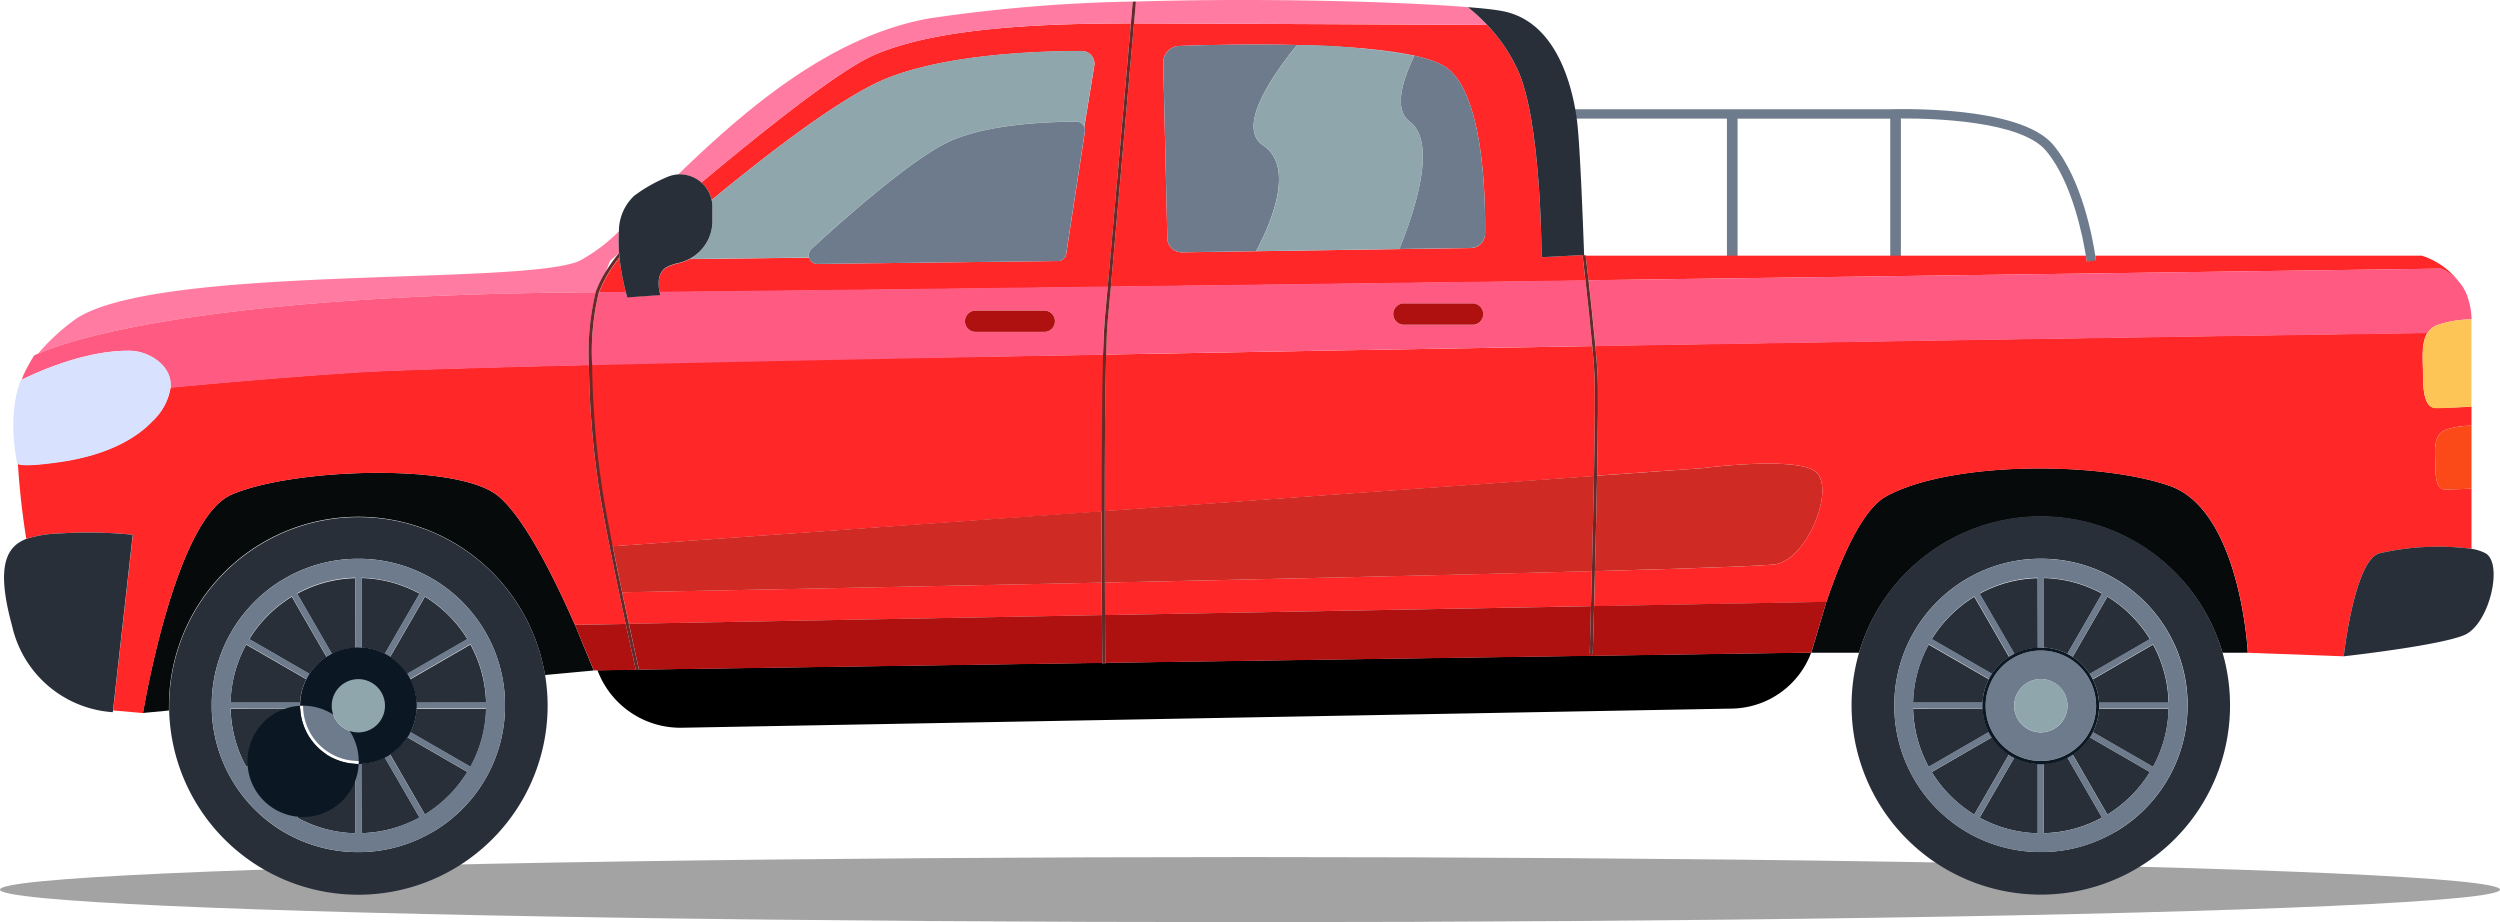 <svg id="Ñëîé_2" data-name="Ñëîé 2" xmlns="http://www.w3.org/2000/svg" width="244" height="90" viewBox="0 0 244 90">
  <ellipse id="Ellipse_68" data-name="Ellipse 68" cx="122" cy="3.175" rx="122" ry="3.175" transform="translate(0 83.65)" fill="#a3a3a3"/>
  <path id="Path_378" data-name="Path 378" d="M620.214,42.864h14.9V56.275h1.039V42.844c3.182-.015,11.707.226,14.165,3.147,2.57,3.048,3.614,8.511,3.894,10.279.056.351.081.559.084.571l.9-.109c0-.041-.025-.206-.063-.462-.254-1.687-1.3-7.505-4.12-10.861-3.312-3.937-15.585-3.462-16.088-3.462H604.05v.907h15.125V56.27h1.039Z" transform="translate(-450.626 -31.28)" fill="#6d7b8c"/>
  <path id="Path_379" data-name="Path 379" d="M233.314,252.821l-3.754.056.16.378a8.636,8.636,0,0,0,8.079,5.235l102.5-1.869a8.407,8.407,0,0,0,7.729-5.471h0l-68.9,1v.036h-.3v-.033l-45.211.66Z" transform="translate(-171.254 -187.463)"/>
  <path id="Path_380" data-name="Path 380" d="M696,198.313h4.671a18.478,18.478,0,0,1,35.462,0h2.476s-.693-13.858-7.62-16.283-21.477-2.423-27.713,1.039c-2.388,1.328-4.481,6.35-5.8,10.282Z" transform="translate(-519.222 -134.609)" fill="#070a0b"/>
  <path id="Path_381" data-name="Path 381" d="M97.083,196.88c-1.928-4.392-5.032-10.726-7.66-12.7-4.158-3.116-20.032-2.553-25.867,0-5.542,2.426-8.636,21.31-8.636,21.31l2.54-.241V204.8a18.475,18.475,0,0,1,36.7-3.015l4.762-.442Z" transform="translate(-40.971 -135.903)" fill="#070a0b"/>
  <path id="Path_382" data-name="Path 382" d="M227.94,150.449c.254,1.463.587,3.122.914,4.78l48.119-3.419c0-5.588.028-11.508.132-15.3-19.024.348-37,.521-50.265.838a88.614,88.614,0,0,0,1.1,13.1Z" transform="translate(-169.224 -101.903)" fill="#ff2727"/>
  <path id="Path_383" data-name="Path 383" d="M472.3,135.828c-.043-.732-.117-1.626-.206-2.588-15.748.254-32.072.544-47.456.825-.1,3.779-.13,9.69-.13,15.283l47.751-3.421C472.347,141.289,472.385,137.184,472.3,135.828Z" transform="translate(-316.688 -99.46)" fill="#ff2727"/>
  <path id="Path_384" data-name="Path 384" d="M239.728,228.243l46.166-.848c0-.958,0-2.032-.013-3.175-23.233.493-44.273.894-46.811.942C239.306,226.257,239.522,227.3,239.728,228.243Z" transform="translate(-178.348 -167.359)" fill="#ff2727"/>
  <path id="Path_385" data-name="Path 385" d="M693.456,132.079c0-1.25-.2-2.873.429-3.889-11.554.173-44.827.673-81.2,1.27.089.958.16,1.847.206,2.575.086,1.359.046,5.461-.041,10.094L623.1,141.4s9.182-1.212,11.087.348-.693,8.313-3.81,9.007c-.747.168-7.66.414-17.729.691-.031,1.234-.058,2.393-.086,3.426l22.674-.417c1.321-3.924,3.414-8.953,5.8-10.282,6.233-3.454,20.784-3.454,27.711-1.041s7.62,16.283,7.62,16.283l9.355.345s1.039-9.352,3.465-10.045a26.082,26.082,0,0,1,9.007-.444v-5.885s-1.72.1-2.578.1-.955-1.237-.955-2.474-.287-2.99,1.145-3.4a7.907,7.907,0,0,1,2.388-.361v-1.877s-2.3.145-3.457.145S693.456,133.8,693.456,132.079Z" transform="translate(-456.975 -95.705)" fill="#ff2727"/>
  <path id="Path_386" data-name="Path 386" d="M232.8,102.548a23.765,23.765,0,0,1-.617-3.358,12.939,12.939,0,0,0-2,3.376Z" transform="translate(-171.716 -74.036)" fill="#ff2727"/>
  <path id="Path_387" data-name="Path 387" d="M692.774,99.66a4.66,4.66,0,0,1,2.309,2.078c.051.089.1.18.142.274a7.386,7.386,0,0,0-4.3-3.622H659.059c.038.254.061.422.064.462l-.9.109s-.028-.221-.084-.571H609.32c.015.122.127,1.064.277,2.405C652.394,100.224,692.774,99.66,692.774,99.66Z" transform="translate(-454.558 -73.439)" fill="#ff2727"/>
  <path id="Path_388" data-name="Path 388" d="M472.092,219.8c-12.855.353-30.746.762-47.532,1.115,0,1.148,0,2.22.013,3.177l47.433-.871C472.031,222.19,472.062,221.032,472.092,219.8Z" transform="translate(-316.725 -164.06)" fill="#ff2727"/>
  <path id="Path_389" data-name="Path 389" d="M468.881,31.819s0-13.164-2.311-18.244a16.233,16.233,0,0,0-3-4.427C453.469,9.1,435.245,9.013,429.1,9c-.472,5.428-1.648,18.889-2.261,25.707,14.5-.183,30.565-.394,46.323-.6-.157-1.4-.274-2.365-.277-2.39l.15-.018h0v-.1Zm-5.509-2.286a1.41,1.41,0,0,1-1.392,1.392l-6.975.1-1.979.03-19.245.287a1.4,1.4,0,0,1-1.425-1.372l-.4-17.117A1.618,1.618,0,0,1,433.52,11.2c5.334-.193,22.428-.577,26.118,2.144,3.563,2.619,3.779,12.519,3.734,16.179Z" transform="translate(-318.426 -6.714)" fill="#ff2727"/>
  <path id="Path_390" data-name="Path 390" d="M299.183,9h-.025c-8.14,0-18.879.345-25.115,3.116-3.419,1.524-10.8,7.406-16.786,12.42a3.175,3.175,0,0,1,1.016,1.7c5.265-4.353,12.4-9.873,16.786-11.742,6.1-2.583,15.722-2.794,19.344-2.794a1.232,1.232,0,0,1,1.212,1.43l-.973,5.979a.872.872,0,0,1,.056.46l-1.819,11.915a.808.808,0,0,1-.762.706l-23.558.282a.787.787,0,0,1-.762-.607L256.119,32a4.4,4.4,0,0,1-1.092.409,4.8,4.8,0,0,0-1.069.358c-1.059.528-.9,1.869-.762,2.469,9.347-.089,25.239-.279,43.732-.508C297.532,27.925,298.708,14.463,299.183,9Z" transform="translate(-188.811 -6.714)" fill="#ff2727"/>
  <path id="Path_391" data-name="Path 391" d="M27.732,153.214c5.842-2.553,21.709-3.117,25.867,0,2.629,1.974,5.733,8.308,7.66,12.7l4.958-.089c-.762-3.556-1.8-8.5-2.456-12.293a86.458,86.458,0,0,1-1.135-12.992c-11.508.274-19.72.526-22.735.726-6.5.432-12.786.973-18.1,1.476a5.679,5.679,0,0,1-1.8,3.3c-1.539,1.626-4.353,3.3-9.032,3.96-2.939.422-3.825.312-4.064.175.229,3.884.81,7.3.81,7.3l.02.046a11.631,11.631,0,0,1,3.337-.531,42.532,42.532,0,0,1,7.053.13L16.188,174.27l2.931.254S22.19,155.642,27.732,153.214Z" transform="translate(-5.147 -104.929)" fill="#ff2727"/>
  <path id="Path_392" data-name="Path 392" d="M262.8,18.273c5.982-5.014,13.368-10.9,16.786-12.42,6.236-2.771,16.974-3.127,25.115-3.127h.025c.089-1.034.155-1.778.185-2.136a155.17,155.17,0,0,0-19.692,1.618c-9.847,1.676-18.313,9.118-24.693,15.275A3.155,3.155,0,0,1,262.8,18.273Z" transform="translate(-194.357 -0.44)" fill="#ff7ba1"/>
  <path id="Path_393" data-name="Path 393" d="M69.021,94.979l.015-.051A10.467,10.467,0,0,1,70,92.977l.414-1.062.886-.785a13.62,13.62,0,0,1-.013-2.111,16.385,16.385,0,0,1-3.876,2.9c-5.545,2.426-40.639.348-48.965,5.545a20.021,20.021,0,0,0-3.868,3.52H14.6C16.754,100,29.337,95.2,69.021,94.979Z" transform="translate(-10.877 -66.449)" fill="#ff7ba1"/>
  <path id="Path_394" data-name="Path 394" d="M470.212,2.434A17.65,17.65,0,0,0,468.317.7c-6.563-.536-19.865-.925-32.389-.549-.03.343-.1,1.095-.188,2.146C441.884,2.3,460.108,2.386,470.212,2.434Z" transform="translate(-325.066 -0.001)" fill="#ff7ba1"/>
  <path id="Path_395" data-name="Path 395" d="M7.066,205.1a11.631,11.631,0,0,0-3.337.531c-2.032.78-2.951,2.794-1.389,8.5a10.809,10.809,0,0,0,9.827,8.415l.02-.17,1.925-17.147a42.531,42.531,0,0,0-7.046-.13Z" transform="translate(-1.158 -153.036)" fill="#282f39"/>
  <path id="Path_396" data-name="Path 396" d="M495.019,231.61l-22.674.417c-.071,2.735-.127,4.6-.127,4.666h-.3c0-.066.053-1.925.127-4.653l-47.433.864c.015,2.621.028,4.4.03,4.673l68.9-1Z" transform="translate(-316.762 -172.877)" fill="#af1010"/>
  <path id="Path_397" data-name="Path 397" d="M242.655,242.054l45.211-.66c0-.254-.015-2.032-.03-4.673l-46.166.848C242.2,240.035,242.6,241.815,242.655,242.054Z" transform="translate(-180.288 -176.69)" fill="#af1010"/>
  <path id="Path_398" data-name="Path 398" d="M222.764,244.676h.351l3.754-.056c-.091-.4-.483-2.134-.991-4.48l-4.958.089Z" transform="translate(-164.808 -179.242)" fill="#af1010"/>
  <path id="Path_399" data-name="Path 399" d="M634.431,179.241c-1.9-1.56-11.087-.348-11.087-.348l-10.249.734c-.056,3.086-.132,6.406-.206,9.311,10.068-.277,16.982-.523,17.729-.691C633.745,187.554,636.336,180.8,634.431,179.241Z" transform="translate(-457.221 -133.197)" fill="#cf2a24"/>
  <path id="Path_400" data-name="Path 400" d="M236.369,204.669c2.54-.048,23.578-.45,46.811-.942,0-2.126-.013-4.519-.013-6.977l-47.717,3.419C235.75,201.685,236.065,203.222,236.369,204.669Z" transform="translate(-175.648 -146.859)" fill="#cf2a24"/>
  <path id="Path_401" data-name="Path 401" d="M472.26,183.19l-47.75,3.421c0,2.464,0,4.864.013,6.992,16.786-.358,34.678-.762,47.532-1.115C472.131,189.586,472.2,186.271,472.26,183.19Z" transform="translate(-316.688 -136.74)" fill="#cf2a24"/>
  <path id="Path_402" data-name="Path 402" d="M904.074,211.051c-2.426.693-3.464,10.045-3.464,10.045s9.355-1.039,11.778-2.078,3.81-6.929,2.08-7.968a4.271,4.271,0,0,0-1.387-.444A25.586,25.586,0,0,0,904.074,211.051Z" transform="translate(-671.862 -157.041)" fill="#282f39"/>
  <path id="Path_403" data-name="Path 403" d="M19.02,118.215c1.6.036,4.064,1.306,3.878,3.614,5.311-.508,11.592-1.044,18.1-1.476,3.015-.2,11.226-.452,22.735-.726A25.055,25.055,0,0,1,64.4,112.5c-39.684.221-52.266,5.019-54.425,6H9.937c-.224.1-.328.16-.328.16,0-.043-.089.109-.236.353-.2.335-.493.848-.711,1.306-.084.173-.155.335-.208.48-.025.069-.051.15-.074.236C9.137,120.658,14.323,118.1,19.02,118.215Z" transform="translate(-6.252 -83.974)" fill="#ff5a81"/>
  <path id="Path_404" data-name="Path 404" d="M471.805,107.87c-15.747.211-31.828.422-46.323.6-.132,1.481-.239,2.649-.307,3.353s-.114,1.831-.155,3.3c15.384-.282,31.706-.564,47.456-.825C472.278,112.157,472,109.661,471.805,107.87Zm-11.016,4.351h-6.7a1.039,1.039,0,0,1,0-2.078h6.7a1.039,1.039,0,0,1,0,2.078Z" transform="translate(-317.068 -80.516)" fill="#ff5a81"/>
  <path id="Path_405" data-name="Path 405" d="M228.184,110.882a24.6,24.6,0,0,0-.65,7.069c13.261-.317,30.832-.668,49.856-1.016.041-1.5.091-2.662.157-3.345s.173-1.857.3-3.32c-18.493.234-34.385.424-43.732.508a2.622,2.622,0,0,0,.079.3l-3.236.231s-.053-.185-.137-.508l-2.621.018Zm36.778,1.737h6.7a1.039,1.039,0,1,1,0,2.078h-6.7a1.039,1.039,0,0,1,0-2.078Z" transform="translate(-169.74 -82.308)" fill="#ff5a81"/>
  <path id="Path_406" data-name="Path 406" d="M696.226,106.1v-.03c-.031-.084-.063-.163-.1-.254-.015-.036-.033-.071-.048-.109-.046-.094-.091-.185-.142-.274a4.661,4.661,0,0,0-2.309-2.078s-40.385.564-83.177,1.135c.2,1.793.475,4.29.671,6.441,36.374-.6,69.647-1.1,81.2-1.27a1.872,1.872,0,0,1,1.107-.836,10.368,10.368,0,0,1,3.2-.508h0A7.278,7.278,0,0,0,696.226,106.1Z" transform="translate(-455.401 -77.143)" fill="#ff5a81"/>
  <path id="Path_407" data-name="Path 407" d="M231.184,138.135c-.053-.239-.455-2.032-.988-4.486-.206-.942-.427-1.986-.658-3.081-.3-1.448-.62-2.984-.919-4.5-.328-1.659-.638-3.3-.889-4.755a86.541,86.541,0,0,1-1.12-12.954,24.6,24.6,0,0,1,.65-7.069l.02-.051a12.939,12.939,0,0,1,2-3.376c-.015-.147-.028-.295-.041-.444a17.831,17.831,0,0,0-1.3,1.819,10.466,10.466,0,0,0-.965,1.951l-.015.051a25.054,25.054,0,0,0-.665,7.127,86.458,86.458,0,0,0,1.135,12.992c.655,3.795,1.689,8.737,2.456,12.293.508,2.347.9,4.082.991,4.48Z" transform="translate(-168.816 -72.743)" fill="#682929"/>
  <path id="Path_408" data-name="Path 408" d="M608.414,100.723c.2,1.778.472,4.287.67,6.444.089.963.163,1.857.206,2.588.086,1.356.046,5.461-.041,10.1-.056,3.081-.132,6.4-.206,9.3-.03,1.232-.061,2.39-.086,3.421-.074,2.728-.127,4.587-.127,4.653h.3c0-.066.056-1.93.127-4.666.028-1.034.056-2.192.086-3.426.074-2.906.15-6.225.206-9.311.086-4.633.127-8.735.041-10.094-.046-.729-.117-1.618-.206-2.575-.2-2.151-.467-4.648-.671-6.441-.15-1.341-.254-2.286-.277-2.405V98.29l-.15.018-.15.018C608.14,98.359,608.257,99.326,608.414,100.723Z" transform="translate(-453.677 -73.391)" fill="#682929"/>
  <path id="Path_409" data-name="Path 409" d="M276.9,38.9c3.081-2.832,9.8-8.826,13.495-10.495,3.906-1.765,10.081-1.918,12.4-1.91a.787.787,0,0,1,.721.508l.973-5.979a1.232,1.232,0,0,0-1.212-1.43c-3.622-.013-13.253.211-19.344,2.794-4.386,1.88-11.521,7.4-16.791,11.762a3.152,3.152,0,0,1,.081.7v1.389a4.153,4.153,0,0,1-2.23,3.66l11.666-.14A.853.853,0,0,1,276.9,38.9Z" transform="translate(-197.692 -14.621)" fill="#8fa6ac"/>
  <path id="Path_410" data-name="Path 410" d="M474.684,19.4c-3.691-2.72-20.782-2.337-26.118-2.144A1.618,1.618,0,0,0,447,18.918l.394,17.106a1.4,1.4,0,0,0,1.425,1.372l19.245-.287-12.006.178c1.344-2.509,3.886-8.191.688-10.322-2.5-1.666.508-6.335,3.3-9.8a66.145,66.145,0,0,1,11.463,1.046c-1.305,2.69-1.968,5.3-.452,6.439,2.761,2.07.368,9.032-1.016,12.425l6.975-.1a1.41,1.41,0,0,0,1.392-1.392C478.455,31.923,478.239,22.022,474.684,19.4Z" transform="translate(-333.464 -12.774)" fill="#6d7b8c"/>
  <path id="Path_411" data-name="Path 411" d="M336.963,46.77c-2.322,0-8.5.145-12.4,1.91-3.691,1.669-10.414,7.663-13.495,10.495a.853.853,0,0,0-.239.869.787.787,0,0,0,.762.607l23.558-.282a.808.808,0,0,0,.762-.706l1.819-11.915a.871.871,0,0,0-.056-.46.787.787,0,0,0-.709-.518Z" transform="translate(-231.853 -34.891)" fill="#6d7b8c"/>
  <path id="Path_412" data-name="Path 412" d="M565.895,4.485a16.235,16.235,0,0,1,3,4.425c2.311,5.08,2.311,18.244,2.311,18.244l4.153-.211c-.089-2.464-.384-10.6-.688-13.065-.32-2.54-1.524-8.615-6.027-10.381-.805-.312-1.575-.508-4.641-.747a17.524,17.524,0,0,1,1.895,1.735Z" transform="translate(-420.749 -2.052)" fill="#282f39"/>
  <path id="Path_413" data-name="Path 413" d="M426.358.608c-.03.348-.1,1.11-.185,2.126-.475,5.453-1.651,18.915-2.261,25.712-.132,1.463-.239,2.621-.3,3.32s-.117,1.849-.157,3.345c-.1,3.792-.13,9.708-.13,15.3,0,2.459,0,4.851.013,6.977,0,1.148,0,2.217.013,3.175.015,2.631.028,4.414.031,4.673v.033h.3v-.036c0-.269-.015-2.052-.03-4.673,0-.958,0-2.032-.013-3.177,0-2.128-.013-4.529-.013-6.992,0-5.588.028-11.5.13-15.283.041-1.481.091-2.634.155-3.3s.175-1.872.307-3.353c.612-6.817,1.778-20.279,2.261-25.707.091-1.052.157-1.8.188-2.146Z" transform="translate(-315.8 -0.448)" fill="#682929"/>
  <path id="Path_414" data-name="Path 414" d="M9.64,145.886c4.679-.668,7.493-2.334,9.032-3.96a5.751,5.751,0,0,0,1.8-3.3c.2-2.309-2.286-3.579-3.878-3.614-4.7-.107-9.883,2.448-10.64,2.835l-.1.051c-1.384,3.475-.368,8-.368,8s-.074.094.079.175C5.814,146.2,6.7,146.308,9.64,145.886Z" transform="translate(-3.823 -100.775)" fill="#d8e1fd"/>
  <path id="Path_415" data-name="Path 415" d="M237.745,74.793v.028c.013.15.025.3.041.444a23.767,23.767,0,0,0,.617,3.358c.084.317.137.508.137.508l3.236-.231a2.623,2.623,0,0,1-.079-.3c-.132-.6-.29-1.94.762-2.469a4.8,4.8,0,0,1,1.069-.358,4.4,4.4,0,0,0,1.092-.409,4.153,4.153,0,0,0,2.228-3.66V70.307a3.185,3.185,0,0,0-3.365-3.183,3.1,3.1,0,0,0-1.041.254,15.065,15.065,0,0,0-3.216,1.824,4.734,4.734,0,0,0-1.5,3.487A13.62,13.62,0,0,0,237.745,74.793Z" transform="translate(-177.32 -50.101)" fill="#282f39"/>
  <path id="Path_416" data-name="Path 416" d="M935.708,122.93a10.368,10.368,0,0,0-3.2.508,1.872,1.872,0,0,0-1.107.836c-.63,1.016-.429,2.639-.429,3.889,0,1.717.127,3.437,1.27,3.437s3.457-.145,3.457-.145v-8.521Z" transform="translate(-694.489 -91.758)" fill="#fcc556"/>
  <path id="Path_417" data-name="Path 417" d="M936.876,164.211c-1.432.411-1.145,2.164-1.145,3.4s.1,2.474.955,2.474,2.578-.1,2.578-.1V163.85a7.908,7.908,0,0,0-2.388.361Z" transform="translate(-698.045 -122.3)" fill="#fb4918"/>
  <path id="Path_418" data-name="Path 418" d="M496.965,24.785c-1.524-1.135-.853-3.749.452-6.439A66.146,66.146,0,0,0,485.954,17.3c-2.794,3.462-5.806,8.128-3.3,9.8,3.2,2.131.66,7.813-.693,10.322l12.006-.178,1.979-.03C497.333,33.817,499.726,26.855,496.965,24.785Z" transform="translate(-359.365 -12.906)" fill="#8fa6ac"/>
  <path id="Path_419" data-name="Path 419" d="M93.5,233.093a18.46,18.46,0,0,0,8.44-15.509,18.694,18.694,0,0,0-.254-3.015A18.475,18.475,0,0,0,65,217.584v.452a18.47,18.47,0,0,0,28.5,15.057Zm-22.285-8.087h0l-.3-.523h0a14.244,14.244,0,0,1-1.76-6.6h0v-.6h0a14.223,14.223,0,0,1,1.76-6.6h0l.3-.523h0a14.391,14.391,0,0,1,4.826-4.826h0l.526-.3h0a14.246,14.246,0,0,1,6.6-1.763h.6a14.257,14.257,0,0,1,6.6,1.763h0l.523.3h0a14.437,14.437,0,0,1,4.826,4.826h0l.3.523h0a14.239,14.239,0,0,1,1.763,6.6h0v.6h0a14.247,14.247,0,0,1-1.763,6.6h0l-.3.523h0a14.406,14.406,0,0,1-4.826,4.826h0l-.541.3h0a14.256,14.256,0,0,1-6.6,1.763h-.6a14.247,14.247,0,0,1-6.6-1.763h0l-.526-.3h0A14.361,14.361,0,0,1,71.218,225.006Z" transform="translate(-48.491 -148.732)" fill="#282f39"/>
  <path id="Path_420" data-name="Path 420" d="M103.326,235.567l-3.393-5.877a12.547,12.547,0,0,0-4.153,4.143l5.88,3.393A5.756,5.756,0,0,1,103.326,235.567Z" transform="translate(-71.453 -171.445)" fill="#282f39"/>
  <path id="Path_421" data-name="Path 421" d="M90.114,248.09a12.4,12.4,0,0,0-1.524,5.672h6.784a5.631,5.631,0,0,1,.61-2.286Z" transform="translate(-66.089 -185.177)" fill="#282f39"/>
  <path id="Path_422" data-name="Path 422" d="M119.859,222.54a12.387,12.387,0,0,0-5.669,1.524l3.393,5.88a5.641,5.641,0,0,1,2.286-.61Z" transform="translate(-85.187 -166.108)" fill="#282f39"/>
  <path id="Path_423" data-name="Path 423" d="M151.586,237.211l5.877-3.4a12.517,12.517,0,0,0-4.15-4.15l-3.393,5.88a5.745,5.745,0,0,1,1.666,1.671Z" transform="translate(-111.842 -171.423)" fill="#282f39"/>
  <path id="Path_424" data-name="Path 424" d="M165.024,253.762a12.428,12.428,0,0,0-1.524-5.672l-5.88,3.4a5.669,5.669,0,0,1,.607,2.286Z" transform="translate(-117.586 -185.177)" fill="#282f39"/>
  <path id="Path_425" data-name="Path 425" d="M138.86,298.934a12.4,12.4,0,0,0,5.672-1.524l-3.4-5.88a5.621,5.621,0,0,1-2.286.61Z" transform="translate(-103.583 -217.618)" fill="#282f39"/>
  <path id="Path_426" data-name="Path 426" d="M103.326,285.486a5.722,5.722,0,0,1-1.666-1.666l-5.88,3.4a12.572,12.572,0,0,0,4.153,4.15Z" transform="translate(-71.453 -211.866)" fill="#282f39"/>
  <path id="Path_427" data-name="Path 427" d="M114.19,297.472A12.388,12.388,0,0,0,119.859,299V292.21a5.641,5.641,0,0,1-2.286-.61Z" transform="translate(-85.187 -217.67)" fill="#282f39"/>
  <path id="Path_428" data-name="Path 428" d="M88.63,272.77a12.405,12.405,0,0,0,1.524,5.672l5.88-3.4a5.641,5.641,0,0,1-.61-2.286Z" transform="translate(-66.119 -203.591)" fill="#282f39"/>
  <path id="Path_429" data-name="Path 429" d="M144.562,224.024a12.4,12.4,0,0,0-5.672-1.524v6.784a5.621,5.621,0,0,1,2.286.61Z" transform="translate(-103.613 -166.079)" fill="#282f39"/>
  <path id="Path_430" data-name="Path 430" d="M163.55,278.472a12.446,12.446,0,0,0,1.524-5.672h-6.8a5.682,5.682,0,0,1-.607,2.286Z" transform="translate(-117.623 -203.621)" fill="#282f39"/>
  <path id="Path_431" data-name="Path 431" d="M149.92,285.486l3.393,5.88a12.542,12.542,0,0,0,4.15-4.15l-5.877-3.4A5.755,5.755,0,0,1,149.92,285.486Z" transform="translate(-111.842 -211.866)" fill="#282f39"/>
  <path id="Path_432" data-name="Path 432" d="M88.248,241.785l.526.3h0a14.246,14.246,0,0,0,6.6,1.763h.6a14.257,14.257,0,0,0,6.6-1.763h0l.523-.3h0a14.406,14.406,0,0,0,4.826-4.826h0l.3-.523h0a14.246,14.246,0,0,0,1.763-6.6h0v-.6h0a14.239,14.239,0,0,0-1.763-6.6h0l-.3-.523h0a14.437,14.437,0,0,0-4.826-4.826h0l-.523-.3h0a14.257,14.257,0,0,0-6.6-1.763h-.6a14.247,14.247,0,0,0-6.6,1.763h0l-.526.3h0a14.391,14.391,0,0,0-4.826,4.826h0l-.3.523h0a14.224,14.224,0,0,0-1.76,6.6h0v.6h0a14.244,14.244,0,0,0,1.76,6.6h0l.3.523h0a14.361,14.361,0,0,0,4.826,4.826Zm-3.226-5.753,5.88-3.4a5.585,5.585,0,0,1-.3-.523l-5.88,3.4a12.4,12.4,0,0,1-1.524-5.672H89.98c0-.1-.015-.2-.015-.3a2.009,2.009,0,0,1,.015-.3H83.207a12.4,12.4,0,0,1,1.524-5.672l5.88,3.4a5.991,5.991,0,0,1,.3-.526l-5.89-3.4a12.547,12.547,0,0,1,4.153-4.15l3.393,5.877a5.592,5.592,0,0,1,.523-.3L89.7,218.586a12.387,12.387,0,0,1,5.669-1.524v6.784c.1,0,.2-.015.3-.015a1.993,1.993,0,0,1,.3.015v-6.774a12.4,12.4,0,0,1,5.672,1.524l-3.4,5.88a5.407,5.407,0,0,1,.526.3l3.393-5.88a12.517,12.517,0,0,1,4.15,4.132l-5.877,3.393c.109.17.208.345.3.526l5.88-3.4a12.428,12.428,0,0,1,1.524,5.672h-6.8c0,.1.015.2.015.3a2.007,2.007,0,0,1-.015.3h6.784a12.445,12.445,0,0,1-1.524,5.672l-5.88-3.4c-.094.18-.193.356-.3.523l5.877,3.4a12.542,12.542,0,0,1-4.15,4.15l-3.393-5.88a5.412,5.412,0,0,1-.526.3l3.4,5.88A12.4,12.4,0,0,1,95.959,242v-6.779c-.1,0-.2.015-.3.015a2.01,2.01,0,0,1-.3-.015v6.784a12.387,12.387,0,0,1-5.669-1.524l3.393-5.88a5.085,5.085,0,0,1-.523-.3l-3.393,5.88A12.573,12.573,0,0,1,85.023,236.032Z" transform="translate(-60.695 -160.683)" fill="#6d7b8c"/>
  <path id="Path_433" data-name="Path 433" d="M121.862,261.165a5.392,5.392,0,1,0-5.392-5.392,5.392,5.392,0,0,0,5.392,5.392Zm0-7.993a2.6,2.6,0,1,1-1.84.761,2.6,2.6,0,0,1,1.84-.761Z" transform="translate(-86.888 -186.893)" fill="#6d7b8c"/>
  <path id="Path_434" data-name="Path 434" d="M117.873,259.592a5.082,5.082,0,0,0,.523.3,5.642,5.642,0,0,0,2.286.61c.1,0,.2.015.3.015a1.994,1.994,0,0,0,.3-.015,5.621,5.621,0,0,0,2.286-.61,5.415,5.415,0,0,0,.526-.3,5.756,5.756,0,0,0,1.666-1.666c.109-.168.208-.343.3-.523a5.682,5.682,0,0,0,.607-2.286c0-.1.015-.2.015-.3a2.009,2.009,0,0,0-.015-.3,5.669,5.669,0,0,0-.607-2.286c-.094-.18-.193-.356-.3-.526a5.745,5.745,0,0,0-1.666-1.664,5.4,5.4,0,0,0-.526-.3,5.62,5.62,0,0,0-2.286-.61c-.1,0-.2-.015-.3-.015a2.008,2.008,0,0,0-.3.015,5.752,5.752,0,0,0-2.809.909,5.755,5.755,0,0,0-1.666,1.666,5.99,5.99,0,0,0-.3.526,5.631,5.631,0,0,0-.61,2.286c0,.1-.015.2-.015.3a2.009,2.009,0,0,0,.015.3,5.754,5.754,0,0,0,2.578,4.475Zm-2.286-4.767a5.428,5.428,0,1,1-.005,0Z" transform="translate(-86 -185.946)" fill="#0b1723"/>
  <path id="Path_435" data-name="Path 435" d="M130.061,266.572a2.6,2.6,0,1,0-2.6-2.6A2.6,2.6,0,0,0,130.061,266.572Z" transform="translate(-95.086 -195.089)" fill="#8fa6ac"/>
  <path id="Path_436" data-name="Path 436" d="M729.957,198.86a18.47,18.47,0,1,0,17.724,13.281,18.471,18.471,0,0,0-17.724-13.281Zm14.32,18.176v.6h0a14.223,14.223,0,0,1-1.76,6.6h0l-.3.523h0a14.376,14.376,0,0,1-4.826,4.826h0l-.533.29h0a14.247,14.247,0,0,1-6.6,1.763h-.6a14.239,14.239,0,0,1-6.6-1.763h0l-.508-.295h0a14.406,14.406,0,0,1-4.826-4.826h0l-.3-.523h0a14.247,14.247,0,0,1-1.763-6.6h0v-.6h0a14.238,14.238,0,0,1,1.763-6.6h0l.3-.523h0a14.436,14.436,0,0,1,4.826-4.826h0l.523-.3h0a14.239,14.239,0,0,1,6.6-1.763h.6a14.246,14.246,0,0,1,6.6,1.763h0l.523.3h0a14.407,14.407,0,0,1,4.826,4.826h0l.3.523h0a14.2,14.2,0,0,1,1.76,6.6Z" transform="translate(-530.772 -148.485)" fill="#282f39"/>
  <path id="Path_437" data-name="Path 437" d="M810.06,248.09l-5.88,3.4a5.631,5.631,0,0,1,.61,2.286h6.784A12.4,12.4,0,0,0,810.06,248.09Z" transform="translate(-599.925 -185.177)" fill="#282f39"/>
  <path id="Path_438" data-name="Path 438" d="M791.079,224.024a12.387,12.387,0,0,0-5.669-1.524v6.784a5.641,5.641,0,0,1,2.286.61Z" transform="translate(-585.922 -166.078)" fill="#282f39"/>
  <path id="Path_439" data-name="Path 439" d="M749.844,235.567l-3.393-5.877a12.516,12.516,0,0,0-4.15,4.143l5.878,3.393A5.786,5.786,0,0,1,749.844,235.567Z" transform="translate(-553.762 -171.445)" fill="#282f39"/>
  <path id="Path_440" data-name="Path 440" d="M748.177,283.82l-5.878,3.4a12.542,12.542,0,0,0,4.15,4.15l3.393-5.88A5.754,5.754,0,0,1,748.177,283.82Z" transform="translate(-553.762 -211.866)" fill="#282f39"/>
  <path id="Path_441" data-name="Path 441" d="M796.43,285.486l3.393,5.88a12.55,12.55,0,0,0,4.153-4.15l-5.877-3.4A5.722,5.722,0,0,1,796.43,285.486Z" transform="translate(-594.143 -211.866)" fill="#282f39"/>
  <path id="Path_442" data-name="Path 442" d="M798.1,237.211l5.877-3.4a12.523,12.523,0,0,0-4.153-4.15l-3.393,5.88A5.715,5.715,0,0,1,798.1,237.211Z" transform="translate(-594.143 -171.423)" fill="#282f39"/>
  <path id="Path_443" data-name="Path 443" d="M766.342,222.54a12.4,12.4,0,0,0-5.672,1.524l3.4,5.88a5.631,5.631,0,0,1,2.286-.61Z" transform="translate(-567.466 -166.108)" fill="#282f39"/>
  <path id="Path_444" data-name="Path 444" d="M735.15,272.77a12.405,12.405,0,0,0,1.524,5.672l5.877-3.4a5.68,5.68,0,0,1-.607-2.286Z" transform="translate(-548.428 -203.591)" fill="#282f39"/>
  <path id="Path_445" data-name="Path 445" d="M736.634,248.09a12.4,12.4,0,0,0-1.524,5.672h6.784a5.631,5.631,0,0,1,.61-2.286Z" transform="translate(-548.398 -185.177)" fill="#282f39"/>
  <path id="Path_446" data-name="Path 446" d="M785.38,298.934a12.388,12.388,0,0,0,5.669-1.524l-3.393-5.88a5.641,5.641,0,0,1-2.286.61Z" transform="translate(-585.892 -217.618)" fill="#282f39"/>
  <path id="Path_447" data-name="Path 447" d="M810.06,278.472a12.405,12.405,0,0,0,1.524-5.672H804.79a5.641,5.641,0,0,1-.61,2.286Z" transform="translate(-599.925 -203.621)" fill="#282f39"/>
  <path id="Path_448" data-name="Path 448" d="M760.7,297.472A12.4,12.4,0,0,0,766.372,299V292.21a5.631,5.631,0,0,1-2.286-.61Z" transform="translate(-567.488 -217.67)" fill="#282f39"/>
  <path id="Path_449" data-name="Path 449" d="M754.735,222.674l-.3-.523h0a14.406,14.406,0,0,0-4.826-4.826h0l-.523-.3h0a14.247,14.247,0,0,0-6.6-1.763h-.607a14.238,14.238,0,0,0-6.6,1.763h0l-.508.3h0a14.436,14.436,0,0,0-4.826,4.826h0l-.3.523h0a14.239,14.239,0,0,0-1.763,6.6h0v.6h0a14.247,14.247,0,0,0,1.763,6.6h0l.3.523h0a14.406,14.406,0,0,0,4.826,4.826h0l.523.3h0a14.238,14.238,0,0,0,6.589,1.76h.6a14.247,14.247,0,0,0,6.6-1.763h0l.523-.3h0A14.376,14.376,0,0,0,754.43,237h0l.3-.523h0a14.223,14.223,0,0,0,1.76-6.6h0v-.6h0a14.206,14.206,0,0,0-1.76-6.6Zm-6.858,6.9a2.014,2.014,0,0,1-.015.3h6.784a12.4,12.4,0,0,1-1.524,5.672l-5.88-3.4a5.083,5.083,0,0,1-.3.523l5.88,3.4a12.549,12.549,0,0,1-4.153,4.15l-3.393-5.88a5.063,5.063,0,0,1-.523.3l3.393,5.88a12.387,12.387,0,0,1-5.669,1.524v-6.787c-.1,0-.2.015-.3.015a1.994,1.994,0,0,1-.3-.015v6.784a12.4,12.4,0,0,1-5.672-1.524l3.4-5.88a5.405,5.405,0,0,1-.526-.3l-3.393,5.88a12.541,12.541,0,0,1-4.15-4.15l5.877-3.4c-.109-.168-.208-.343-.3-.523l-5.877,3.4a12.4,12.4,0,0,1-1.524-5.672h6.784c0-.1-.015-.2-.015-.3a2.014,2.014,0,0,1,.015-.3h-6.764a12.4,12.4,0,0,1,1.524-5.672l5.88,3.4a5.972,5.972,0,0,1,.3-.526l-5.888-3.4a12.516,12.516,0,0,1,4.15-4.15l3.393,5.885a5.971,5.971,0,0,1,.526-.3l-3.4-5.88a12.4,12.4,0,0,1,5.672-1.524v6.784c.1,0,.2-.015.3-.015a2.007,2.007,0,0,1,.3.015v-6.774a12.387,12.387,0,0,1,5.669,1.524l-3.393,5.88a5.086,5.086,0,0,1,.523.3l3.393-5.88a12.524,12.524,0,0,1,4.153,4.132l-5.877,3.4a6,6,0,0,1,.3.526l5.88-3.4a12.4,12.4,0,0,1,1.524,5.672h-6.8C747.867,229.372,747.877,229.471,747.877,229.572Z" transform="translate(-542.997 -160.72)" fill="#6d7b8c"/>
  <path id="Path_450" data-name="Path 450" d="M768.382,250.38a5.392,5.392,0,1,0,5.392,5.392A5.392,5.392,0,0,0,768.382,250.38Zm0,7.993a2.6,2.6,0,1,1,2.6-2.6A2.6,2.6,0,0,1,768.382,258.373Z" transform="translate(-569.197 -186.893)" fill="#6d7b8c"/>
  <path id="Path_451" data-name="Path 451" d="M772.212,251.781a5.715,5.715,0,0,0-1.666-1.664,5.064,5.064,0,0,0-.523-.3,5.641,5.641,0,0,0-2.286-.61c-.1,0-.2-.015-.3-.015a1.992,1.992,0,0,0-.3.015,5.631,5.631,0,0,0-2.286.61,5.967,5.967,0,0,0-.526.3,5.786,5.786,0,0,0-1.666,1.666,5.945,5.945,0,0,0-.3.526,5.629,5.629,0,0,0-.61,2.286c0,.1-.015.2-.015.3a2.006,2.006,0,0,0,.015.3,5.68,5.68,0,0,0,.607,2.286c.094.18.193.356.3.523a5.757,5.757,0,0,0,1.666,1.666,5.414,5.414,0,0,0,.526.3,5.631,5.631,0,0,0,2.286.61c.1,0,.2.015.3.015a2.01,2.01,0,0,0,.3-.015,5.641,5.641,0,0,0,2.286-.61,5.072,5.072,0,0,0,.523-.3,5.722,5.722,0,0,0,1.666-1.666,5.079,5.079,0,0,0,.3-.523,5.642,5.642,0,0,0,.61-2.286c0-.1.015-.2.015-.3a2.006,2.006,0,0,0-.015-.3,5.631,5.631,0,0,0-.61-2.286A6,6,0,0,0,772.212,251.781Zm-4.767,8.5a5.392,5.392,0,1,1,5.392-5.392,5.392,5.392,0,0,1-5.392,5.392Z" transform="translate(-568.257 -186.006)" fill="#0b1723"/>
  <circle id="Ellipse_69" data-name="Ellipse 69" cx="2.601" cy="2.601" r="2.601" transform="matrix(1, -0.026, 0.026, 1, 196.52, 66.338)" fill="#8fa6ac"/>
  <path id="Path_452" data-name="Path 452" d="M371.849,121.6h6.7a1.039,1.039,0,1,0,0-2.078h-6.7a1.039,1.039,0,0,0,0,2.078Z" transform="translate(-276.627 -89.209)" fill="#af1010"/>
  <path id="Path_453" data-name="Path 453" d="M543.127,116.79h-6.7a1.039,1.039,0,1,0,0,2.078h6.7a1.039,1.039,0,0,0,0-2.078Z" transform="translate(-399.405 -87.172)" fill="#af1010"/>
</svg>
